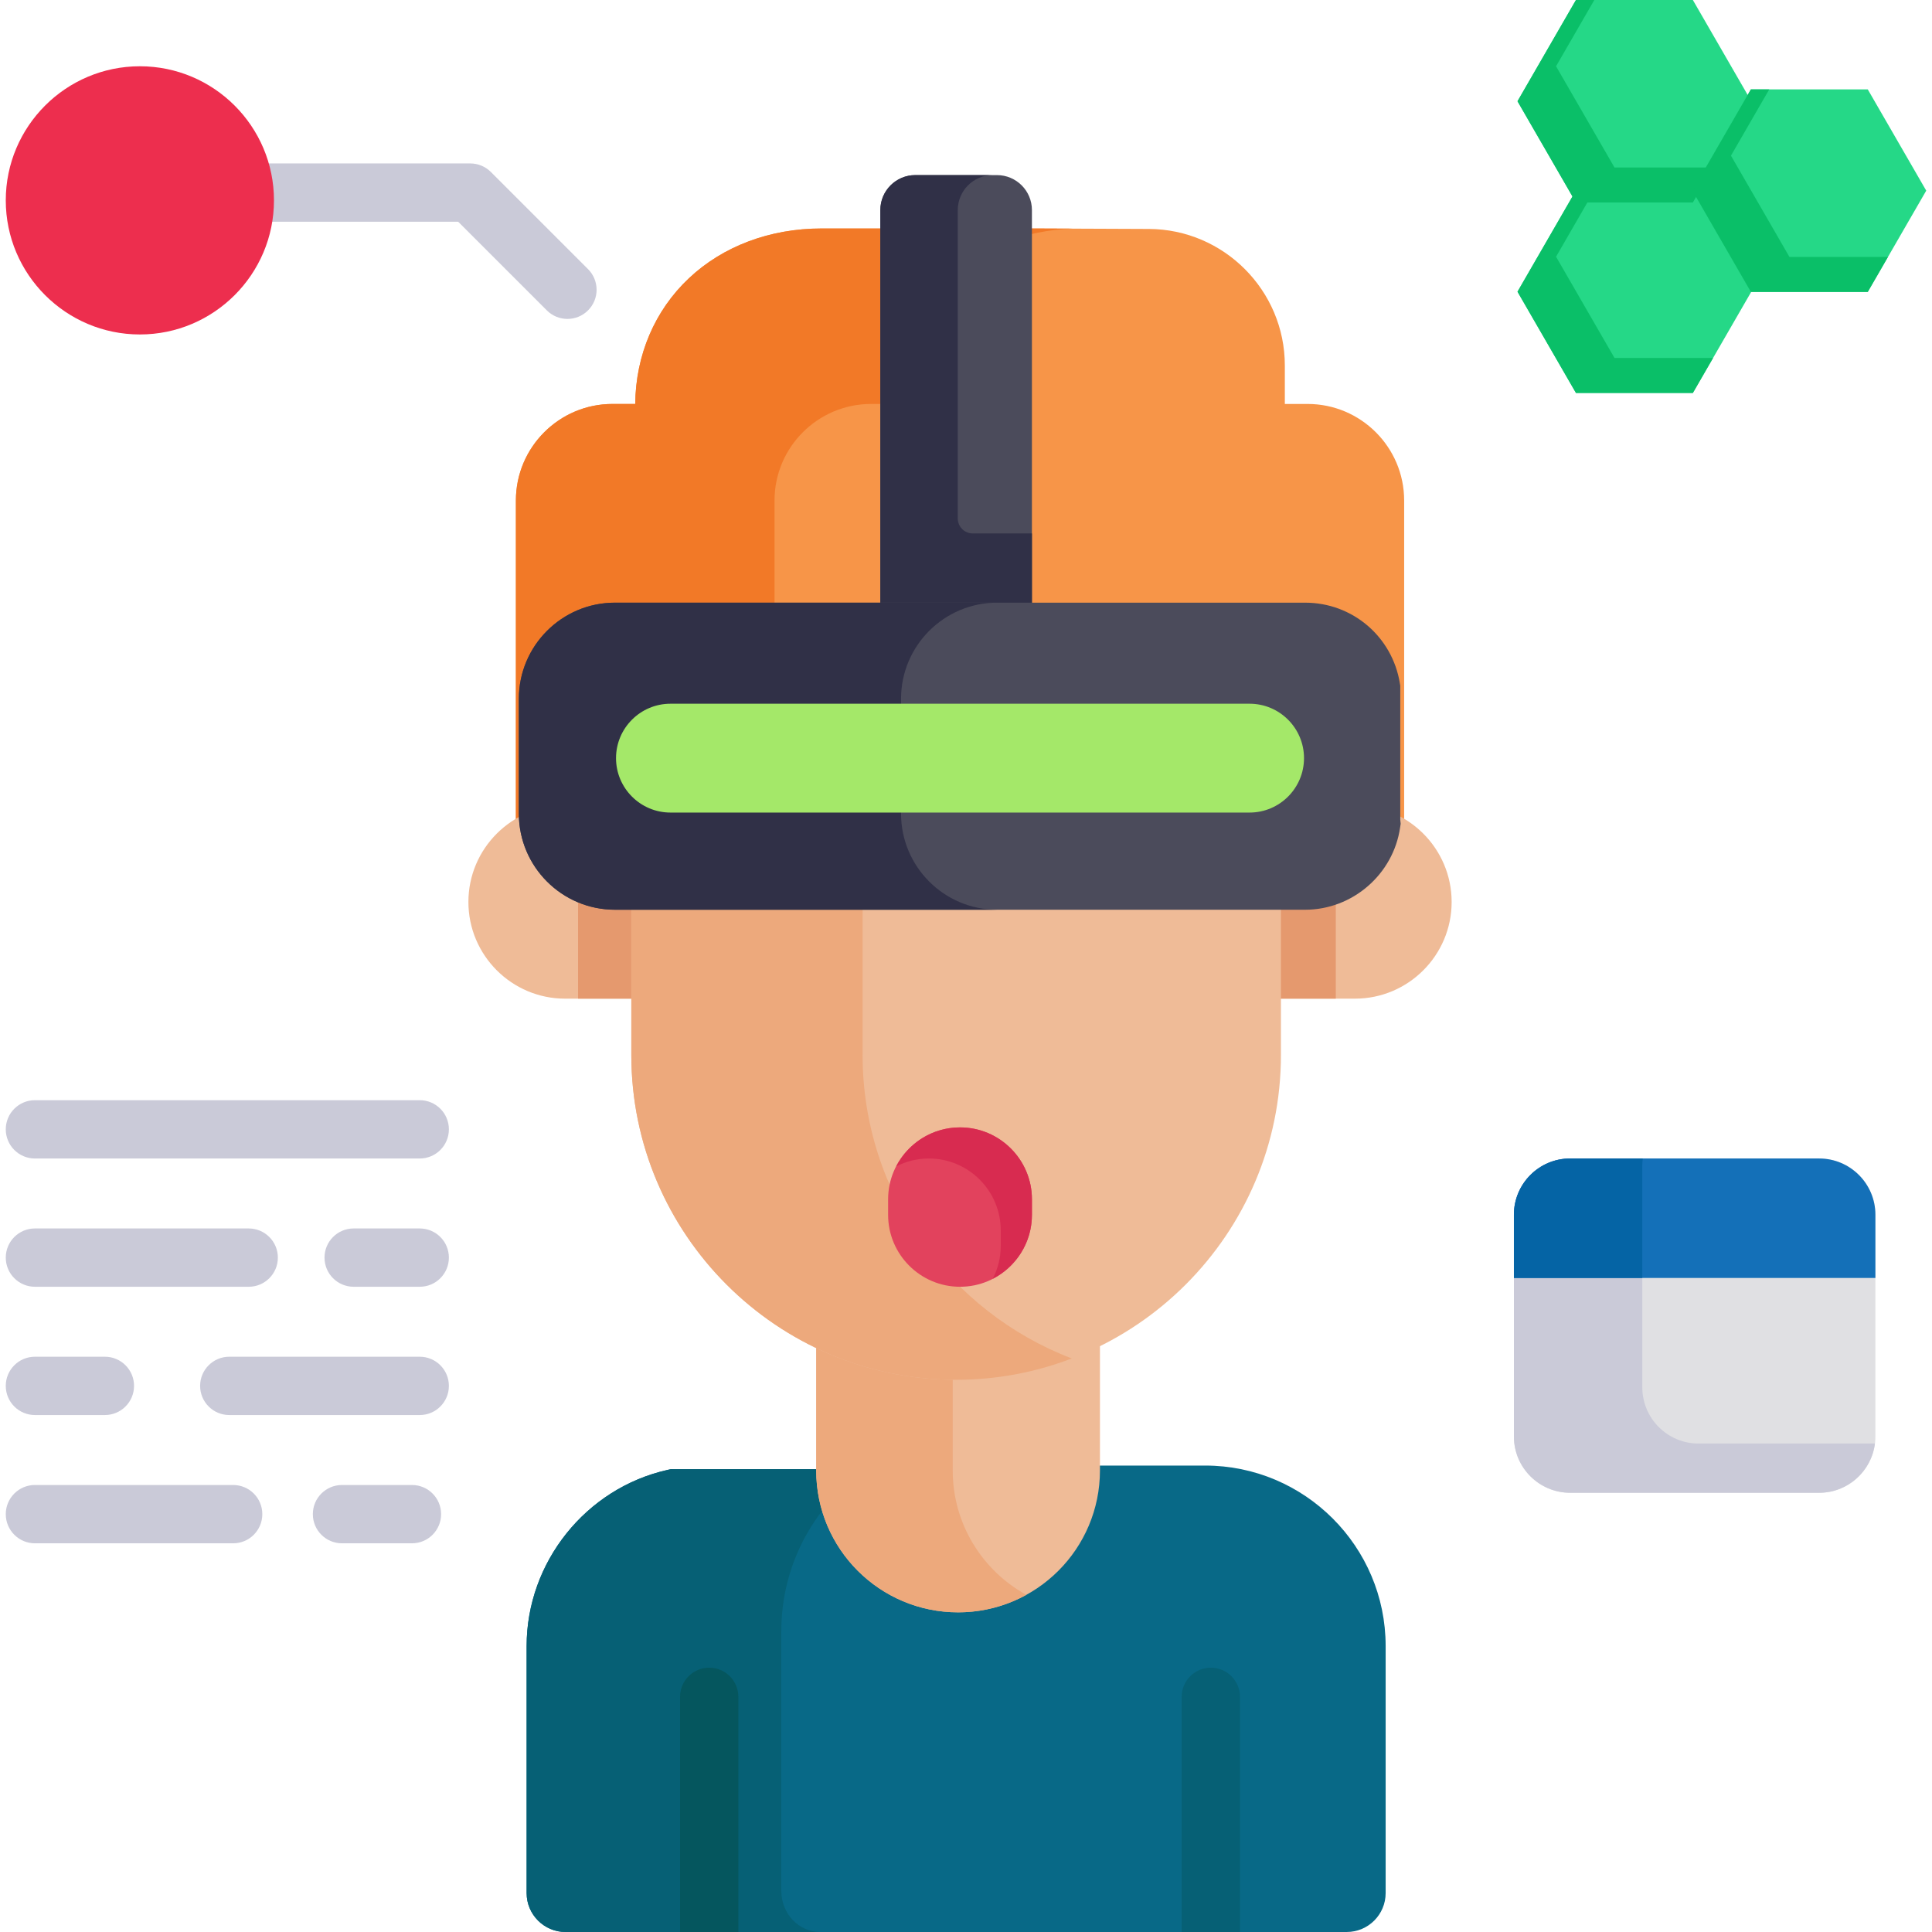 <?xml version="1.0" encoding="iso-8859-1"?>
<!-- Generator: Adobe Illustrator 19.0.0, SVG Export Plug-In . SVG Version: 6.00 Build 0)  -->
<svg version="1.1" id="Capa_1" xmlns="http://www.w3.org/2000/svg" xmlns:xlink="http://www.w3.org/1999/xlink" x="0px" y="0px"
	 viewBox="0 0 512 512" style="enable-background:new 0 0 512 512;" xml:space="preserve">
<path style="fill:#F79548;" d="M346.527,107.052h-6.033V96.85c0-19.863-16.16-36.091-36.023-36.174l-30.999-0.13l-38.113,0.005
	h-17.666c-13.633,0-26.115,4.691-35.146,13.208c-9.044,8.529-14.078,20.337-14.208,33.294h-6.035
	c-14.109,0-25.588,11.479-25.588,25.588v96.889h235.399v-96.889C372.115,118.53,360.636,107.052,346.527,107.052z"/>
<path style="fill:#F27927;" d="M230.844,107.052h6.035c0.13-12.957,5.164-24.765,14.208-33.294
	c8.613-8.122,20.365-12.753,33.258-13.168l-10.874-0.045l-38.113,0.005h-17.666c-13.633,0-26.115,4.691-35.146,13.208
	c-9.044,8.529-14.078,20.337-14.208,33.294h-6.035c-14.109,0-25.588,11.479-25.588,25.588v96.889h68.541v-96.889
	C205.256,118.53,216.735,107.052,230.844,107.052z"/>
<path style="fill:#EFBB97;" d="M149.757,264.655c-14.131,0-25.626-11.496-25.626-25.625c0-14.131,11.496-25.626,25.626-25.626
	h32.507v51.252H149.757z"/>
<rect x="153.194" y="213.402" style="fill:#E5996E;" width="29.069" height="51.252"/>
<path style="fill:#EFBB97;" d="M359.075,264.655c14.131,0,25.626-11.496,25.626-25.625c0-14.131-11.496-25.626-25.626-25.626
	h-32.507v51.252H359.075z"/>
<rect x="324.929" y="213.402" style="fill:#E5996E;" width="29.069" height="51.252"/>
<path style="fill:#086987;" d="M319.385,388.39h-28.945l-73.925,0.961h-38.758l-0.892,0.2
	c-21.614,4.854-37.302,24.479-37.302,46.664v65.472c0,5.686,4.626,10.312,10.312,10.312h207.024c5.686,0,10.312-4.626,10.312-10.312
	v-65.472C367.209,409.844,345.755,388.39,319.385,388.39z"/>
<path style="fill:#066075;" d="M207.059,501.136v-68.974c0-17.78,9.084-33.991,22.945-42.985l-13.489,0.175h-38.758l-0.892,0.2
	c-21.614,4.854-37.302,24.479-37.302,46.664v65.472c0,5.686,4.626,10.312,10.312,10.312h67.497
	C211.685,512,207.059,507.126,207.059,501.136z"/>
<path style="fill:#EFBB97;" d="M216.302,389.685v-35.449h75.196v35.449c0,20.764-16.834,37.598-37.598,37.598l0,0
	C233.136,427.283,216.302,410.45,216.302,389.685z"/>
<path style="fill:#EDA97C;" d="M252.483,389.685v-35.449h-36.181v35.449c0,20.764,16.834,37.598,37.598,37.598l0,0
	c6.559,0,12.723-1.683,18.09-4.634C260.364,416.254,252.483,403.892,252.483,389.685z"/>
<path style="fill:#CACAD8;" d="M150.377,84.516c-1.977,0-3.954-0.754-5.463-2.263l-23.489-23.489H64.88
	c-4.267,0-7.726-3.459-7.726-7.726s3.459-7.726,7.726-7.726h59.745c2.049,0,4.014,0.814,5.463,2.263l25.752,25.752
	c3.017,3.017,3.017,7.909,0,10.925C154.331,83.761,152.355,84.516,150.377,84.516z"/>
<path style="fill:#EFBB97;" d="M253.385,365.661c-47.464,0-86.079-38.615-86.079-86.078v-39.525h172.158v39.525
	C339.464,327.047,300.849,365.661,253.385,365.661z"/>
<path style="fill:#EDA97C;" d="M228.597,279.583v-39.525h-61.29v39.525c0,47.464,38.615,86.078,86.079,86.078
	c10.792,0,21.118-2.015,30.645-5.658C251.657,347.625,228.597,316.255,228.597,279.583z"/>
<path style="fill:#E2425D;" d="M254.415,341.006c-10.508,0-19.057-8.549-19.057-19.057v-4.12c0-10.508,8.549-19.056,19.057-19.056
	c10.508,0,19.057,8.549,19.057,19.056v4.12C273.472,332.458,264.924,341.006,254.415,341.006z"/>
<path style="fill:#D82B50;" d="M254.415,298.773c-7.368,0-13.76,4.211-16.929,10.346c2.603-1.337,5.544-2.105,8.666-2.105
	c10.508,0,19.057,8.549,19.057,19.057v4.12c0,3.14-0.777,6.096-2.127,8.71c6.159-3.161,10.39-9.565,10.39-16.951v-4.12
	C273.472,307.322,264.924,298.773,254.415,298.773z"/>
<path style="fill:#4B4B5B;" d="M233.299,160.742V55.665c0-5.107,4.154-9.261,9.261-9.261h21.65c5.107,0,9.261,4.154,9.261,9.261
	v105.078H233.299z"/>
<path style="fill:#303047;" d="M257.801,141.368c-2.198,0-3.98-1.782-3.98-3.98V55.665c0-5.107,4.154-9.261,9.261-9.261h-20.521
	c-5.115,0-9.261,4.147-9.261,9.261v85.704v19.374h20.521h19.652v-19.374H257.801z"/>
<path style="fill:#4B4B5B;" d="M162.958,241.089c-14.037,0-25.456-11.419-25.456-25.456V185.17
	c0-14.037,11.419-25.456,25.456-25.456h182.915c12.53,0,23.088,8.982,25.105,21.358l0.107,0.658v35.542l0.109,1.03l-0.149,0.983
	c-1.8,12.431-12.622,21.805-25.173,21.805H162.958z"/>
<path style="fill:#303047;" d="M238.787,215.631v-30.463c0-14.037,11.419-25.456,25.456-25.456H162.957
	c-14.037,0-25.456,11.419-25.456,25.456v30.463c0,14.037,11.419,25.456,25.456,25.456h101.286
	C250.207,241.089,238.787,229.668,238.787,215.631z"/>
<path style="fill:#A4E869;" d="M177.674,215.337c-7.952,0-14.421-6.469-14.421-14.421c0-7.952,6.469-14.421,14.421-14.421h153.482
	c7.952,0,14.421,6.469,14.421,14.421c0,7.952-6.469,14.421-14.421,14.421H177.674z"/>
<path style="fill:#ED2E4E;" d="M37.068,88.636c-19.595,0-35.538-15.943-35.538-35.538s15.943-35.538,35.538-35.538
	s35.538,15.943,35.538,35.538S56.664,88.636,37.068,88.636z"/>
<path style="fill:#E0E0E3;" d="M416.1,395.601c-8.215,0-14.898-6.683-14.898-14.898v-58.79c0-8.215,6.683-14.898,14.898-14.898
	h66.001c8.215,0,14.898,6.683,14.898,14.898v58.79c0,8.215-6.683,14.898-14.898,14.898H416.1z"/>
<path style="fill:#CACAD8;" d="M450.125,382.556c-8.215,0-14.898-6.683-14.898-14.898v-58.79c0-0.629,0.052-1.245,0.128-1.854
	h-19.255c-8.215,0-14.898,6.683-14.898,14.898v58.79c0,8.215,6.683,14.898,14.898,14.898H482.1c7.586,0,13.853-5.704,14.77-13.045
	h-46.746V382.556z"/>
<path style="fill:#1470B8;" d="M401.202,338.666v-16.754c0-8.215,6.683-14.898,14.898-14.898h66.001
	c8.215,0,14.898,6.683,14.898,14.898v16.754H401.202z"/>
<path style="fill:#0564A5;" d="M435.226,308.868c0-0.629,0.052-1.245,0.128-1.854h-19.255c-8.215,0-14.898,6.683-14.898,14.898
	v16.754h34.025v-29.798H435.226z"/>
<path style="fill:#05565E;" d="M195.673,512v-62.32c0-4.267-3.459-7.726-7.726-7.726c-4.267,0-7.726,3.459-7.726,7.726V512H195.673z
	"/>
<path style="fill:#066075;" d="M328.609,512v-62.32c0-4.267-3.458-7.726-7.726-7.726s-7.726,3.459-7.726,7.726V512H328.609z"/>
<g>
	<path style="fill:#CACAD8;" d="M111.234,307.014H9.256c-4.267,0-7.726-3.459-7.726-7.726c0-4.267,3.459-7.726,7.726-7.726h101.978
		c4.267,0,7.726,3.459,7.726,7.726C118.96,303.555,115.5,307.014,111.234,307.014z"/>
	<path style="fill:#CACAD8;" d="M65.91,341.006H9.256c-4.267,0-7.726-3.459-7.726-7.726s3.459-7.726,7.726-7.726H65.91
		c4.267,0,7.726,3.459,7.726,7.726S70.177,341.006,65.91,341.006z"/>
	<path style="fill:#CACAD8;" d="M111.234,341.006H93.723c-4.267,0-7.726-3.459-7.726-7.726s3.459-7.726,7.726-7.726h17.511
		c4.267,0,7.726,3.459,7.726,7.726S115.5,341.006,111.234,341.006z"/>
	<path style="fill:#CACAD8;" d="M111.234,374.999H60.76c-4.267,0-7.726-3.459-7.726-7.726c0-4.267,3.459-7.726,7.726-7.726h50.474
		c4.267,0,7.726,3.459,7.726,7.726C118.96,371.54,115.5,374.999,111.234,374.999z"/>
	<path style="fill:#CACAD8;" d="M27.797,374.999H9.255c-4.267,0-7.726-3.459-7.726-7.726c0-4.267,3.459-7.726,7.726-7.726h18.542
		c4.267,0,7.726,3.459,7.726,7.726C35.523,371.54,32.064,374.999,27.797,374.999z"/>
	<path style="fill:#CACAD8;" d="M61.79,408.992H9.256c-4.267,0-7.726-3.459-7.726-7.726s3.459-7.726,7.726-7.726H61.79
		c4.267,0,7.726,3.459,7.726,7.726S66.057,408.992,61.79,408.992z"/>
	<path style="fill:#CACAD8;" d="M109.174,408.992H90.632c-4.267,0-7.726-3.459-7.726-7.726s3.459-7.726,7.726-7.726h18.541
		c4.267,0,7.726,3.459,7.726,7.726S113.44,408.992,109.174,408.992z"/>
</g>
<g>
	<polygon style="fill:#25D887;" points="417.644,53.663 402.153,26.832 417.644,0 448.626,0 464.117,26.832 448.626,53.663 	"/>
	<polygon style="fill:#25D887;" points="463.998,77.355 448.506,50.523 463.998,23.692 494.979,23.692 510.471,50.523 
		494.979,77.355 	"/>
	<polygon style="fill:#25D887;" points="417.644,104.137 402.153,77.306 417.644,50.474 448.626,50.474 464.117,77.306 
		448.626,104.137 	"/>
</g>
<g>
	<polygon style="fill:#0ABF68;" points="427.861,44.392 412.37,17.561 422.509,0 417.644,0 402.153,26.832 417.644,53.663 
		448.626,53.663 453.979,44.392 	"/>
	<polygon style="fill:#0ABF68;" points="474.215,68.084 458.724,41.253 468.863,23.692 463.998,23.692 448.506,50.523 
		463.998,77.355 494.979,77.355 500.333,68.084 	"/>
	<polygon style="fill:#0ABF68;" points="427.861,94.866 412.37,68.035 422.509,50.474 417.644,50.474 402.153,77.306 
		417.644,104.137 448.626,104.137 453.979,94.866 	"/>
</g>
<g>
</g>
<g>
</g>
<g>
</g>
<g>
</g>
<g>
</g>
<g>
</g>
<g>
</g>
<g>
</g>
<g>
</g>
<g>
</g>
<g>
</g>
<g>
</g>
<g>
</g>
<g>
</g>
<g>
</g>
</svg>
